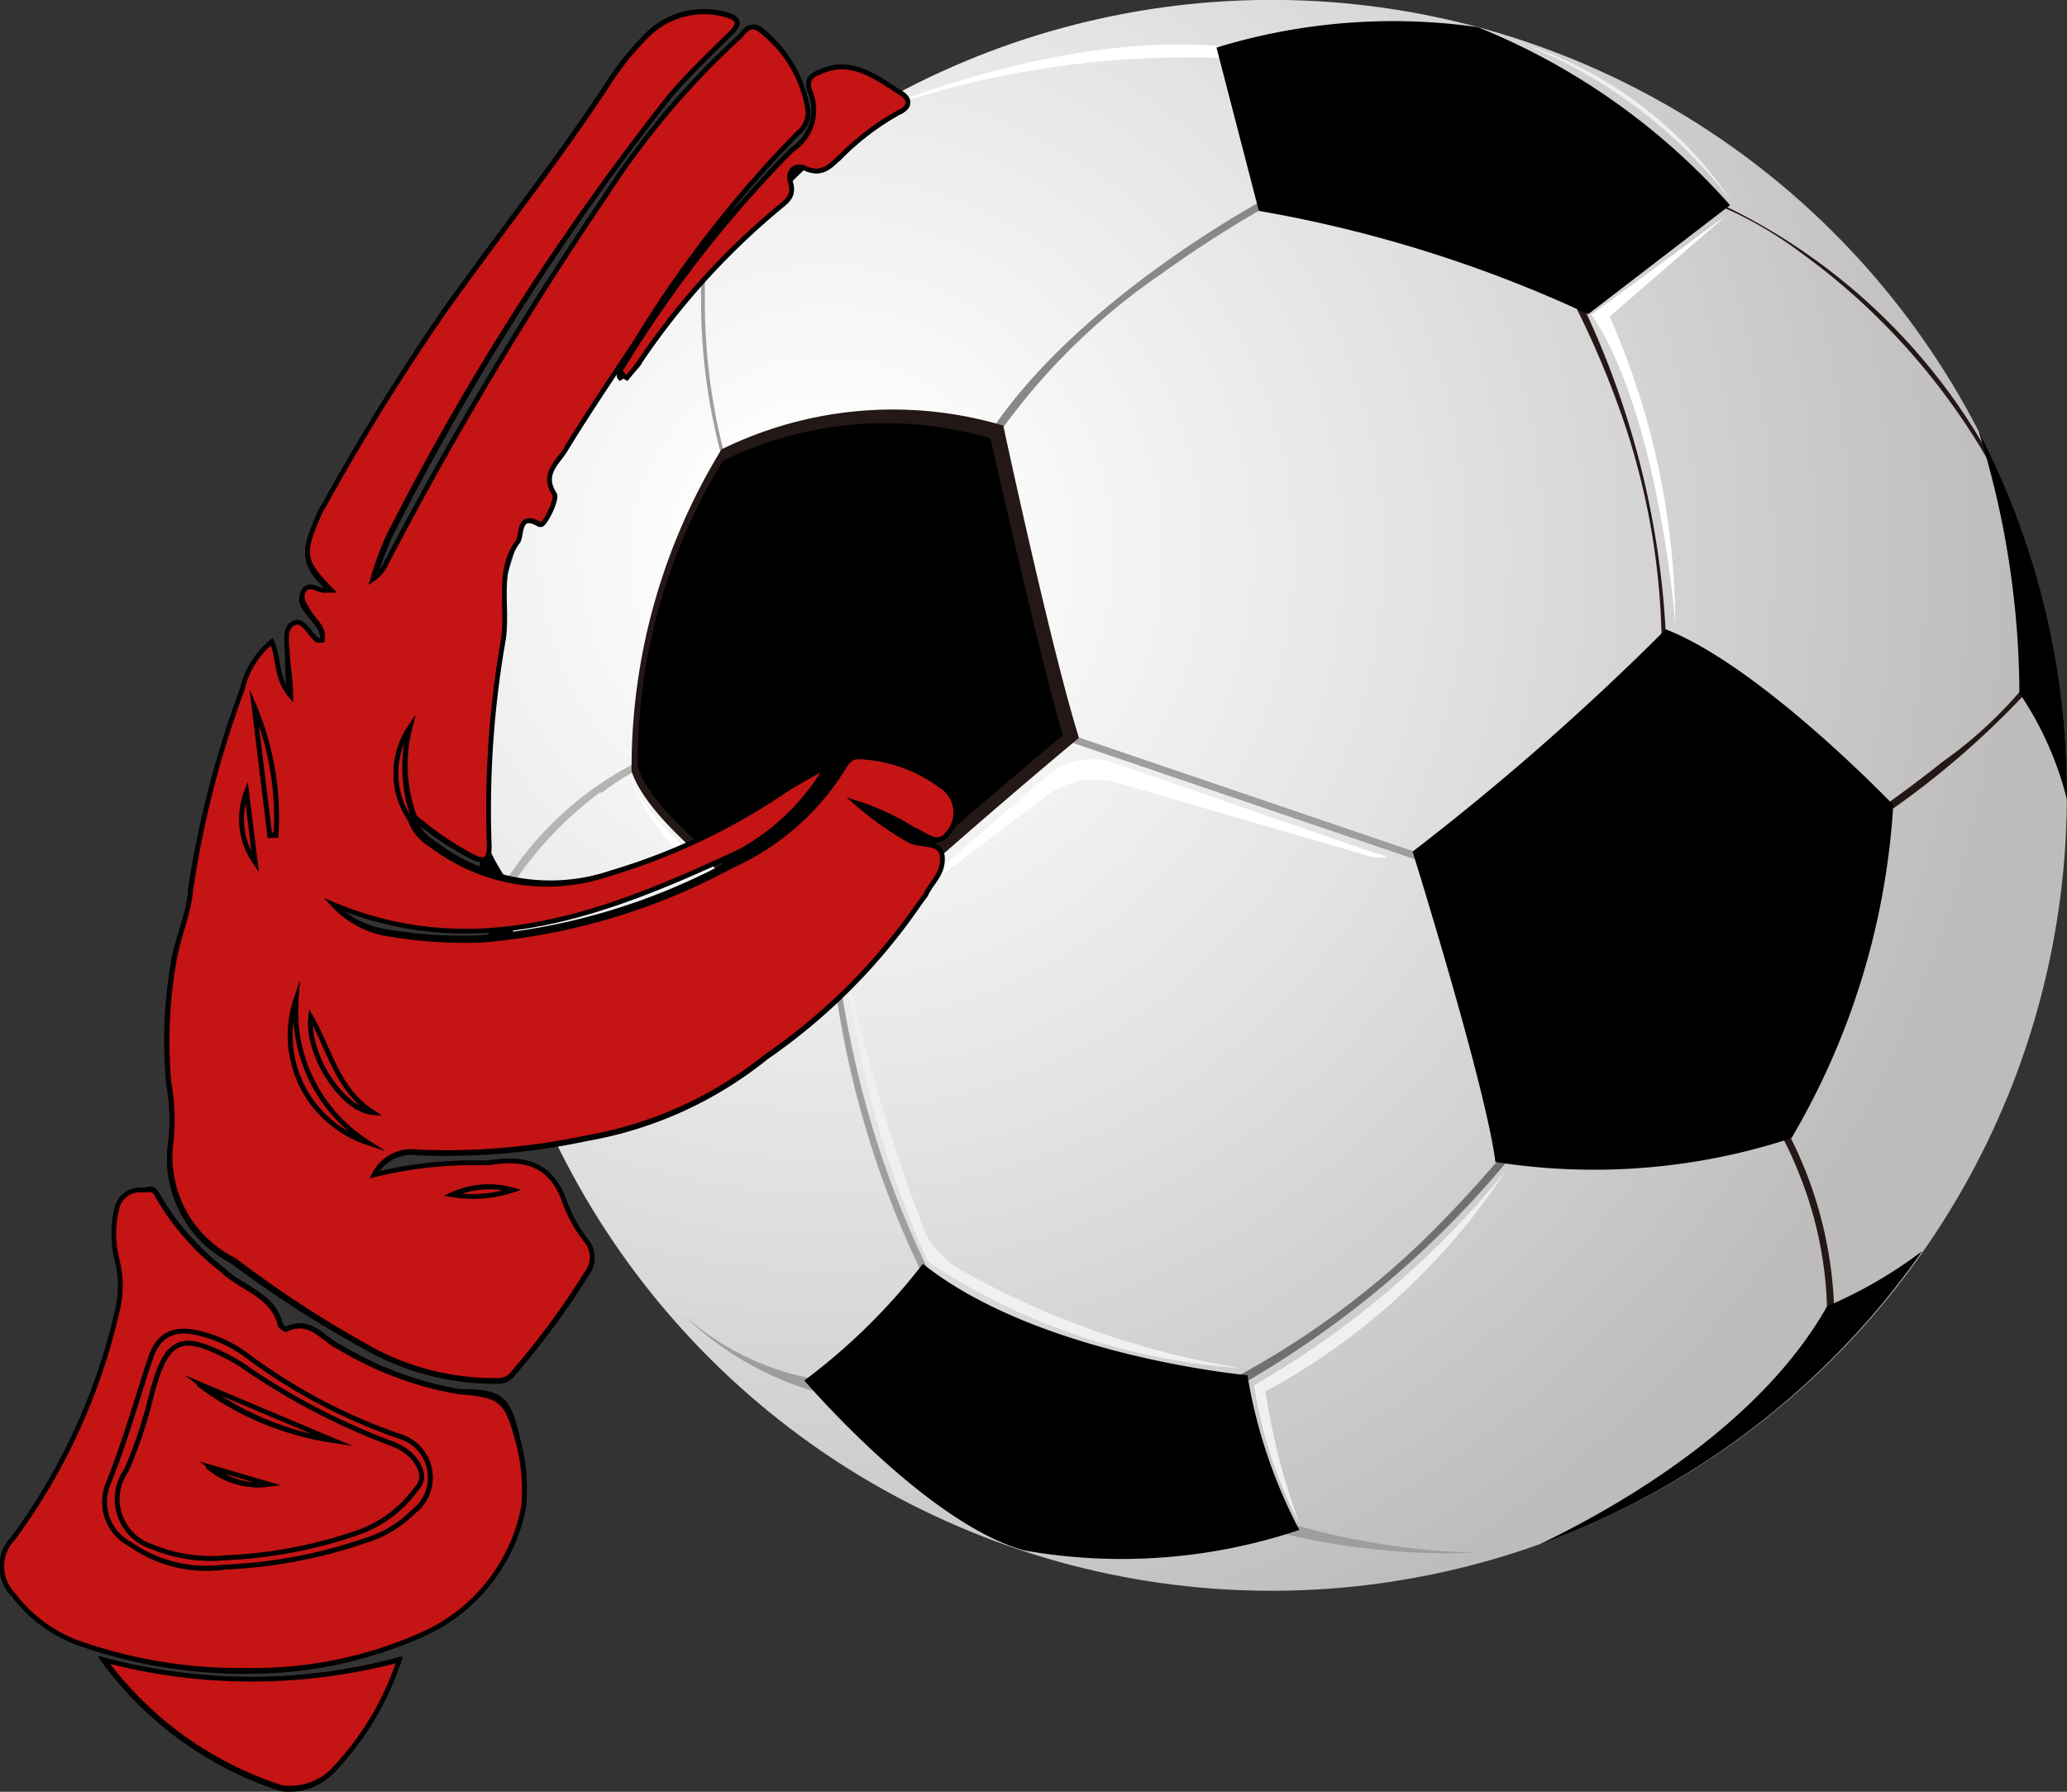 <svg xmlns="http://www.w3.org/2000/svg" xmlns:xlink="http://www.w3.org/1999/xlink" viewBox="0 0 43.43 37.64"><rect x="0" y="0" width="43.43" height="37.64" fill="#333333" stroke="none"/><defs><style>.cls-1{fill:url(#radial-gradient);}.cls-2{fill:#9e9e9f;}.cls-3{fill:#717071;}.cls-4{fill:#231815;}.cls-5{fill:#888;}.cls-6{fill:#b4b4b5;}.cls-7{fill:#fff;}.cls-8{fill:#f1eff2;}.cls-9{fill:#c41414;stroke:#000;stroke-miterlimit:10;stroke-width:0.1px;}</style><radialGradient id="radial-gradient" cx="696.5" cy="11.64" r="25.04" gradientTransform="matrix(-0.38, -0.93, -0.93, 0.38, 303.38, 649.46)" gradientUnits="userSpaceOnUse"><stop offset="0.08" stop-color="#fff"/><stop offset="0.5" stop-color="#e4e3e3"/><stop offset="1" stop-color="#bdbbbb"/></radialGradient></defs><title>save-home</title><g id="Шар_2" data-name="Шар 2"><g id="Objects"><circle class="cls-1" cx="26.72" cy="16.71" r="16.71" transform="translate(1.14 35.12) rotate(-67.77)"/><polygon class="cls-2" points="30.04 18 22.13 15.31 22.08 15.45 29.99 18.14 30.04 18 30.04 18"/><path class="cls-3" d="M31.86,24.16h0l-.12-.1a26.32,26.32,0,0,1-1.84,2h0a17.89,17.89,0,0,1-4.18,3v.19l.07,0a20.58,20.58,0,0,0,6.07-5.09Z"/><path class="cls-2" d="M19.85,27.36a20.23,20.23,0,0,1-2-5.61h0a15.81,15.81,0,0,1-.32-2.49H17.4a20.06,20.06,0,0,0,2.32,8.17h0l.13-.07Z"/><path class="cls-4" d="M35,13.3a18.21,18.21,0,0,0-1.83-7.06h0l-.13.07A19,19,0,0,1,34,8.52h0a15.11,15.11,0,0,1,.91,4.78h0c0,.25,0,.49,0,.73H35c0-.24,0-.49,0-.74Z"/><path class="cls-5" d="M24.42,5.74a24.7,24.7,0,0,1,2.34-1.49h0l-.07-.13s-4.26,2.24-6.07,5.25h0l.13.08a13.65,13.65,0,0,1,3.67-3.71Z"/><path class="cls-4" d="M38.54,27.58a8.6,8.6,0,0,0-1.19-4.18h0l-.13.08a7.71,7.71,0,0,1,.59,1.2h0a8.09,8.09,0,0,1,.58,2.9h0a5.15,5.15,0,0,1,0,.55h0l.15,0c0-.2,0-.39,0-.57Z"/><path class="cls-6" d="M12.65,16.65a4.84,4.84,0,0,1,1-.6h0l-.06-.14a7.07,7.07,0,0,0-3.17,2.94h0l.13.08a7.84,7.84,0,0,1,2.05-2.28Z"/><path class="cls-2" d="M15.35,10a12.7,12.7,0,0,1-.54-3.73h0c0-.24,0-.48,0-.74h-.08c0,.25,0,.5,0,.74h0A12.55,12.55,0,0,0,15.28,10h0l.07,0Z"/><path class="cls-4" d="M42.76,14.37l-.13-.07A9,9,0,0,1,40.82,16h0c-.74.59-1.42,1.06-1.42,1.06h0l.08.13a18.19,18.19,0,0,0,3.28-2.84Z"/><path class="cls-4" d="M41.91,9.77a12.69,12.69,0,0,0-6.14-5.66h0l0,.07a8.15,8.15,0,0,1,2.07,1.13h0a14.05,14.05,0,0,1,4,4.48h0l.07,0Z"/><path class="cls-7" d="M25.91,1.23a19.65,19.65,0,0,0-7.76,1.19S22.35.56,25.91,1Z"/><path class="cls-2" d="M17.3,29a5.63,5.63,0,0,1-2.93-1.37,6.59,6.59,0,0,0,3,1.67Z"/><path class="cls-2" d="M26.55,31.83a15.29,15.29,0,0,0,4.47.79,14.92,14.92,0,0,1-4.55-.53Z"/><path d="M36.35,4.31A14.16,14.16,0,0,0,31.05.57,12.64,12.64,0,0,0,25.56,1l.89,3.43A27.51,27.51,0,0,1,33.37,6.6Z"/><path d="M35,13.22a54.63,54.63,0,0,1-5.32,4.67s1.54,4.93,1.74,6.52a13.3,13.3,0,0,0,6.22-.5,15.64,15.64,0,0,0,2.14-7S37,14,35,13.22Z"/><path d="M26.21,28.89s-4.38-.4-6.82-2.34A12.85,12.85,0,0,1,16.9,29s2.56,3,4.62,3.57a11.74,11.74,0,0,0,5.78-.43A10.69,10.69,0,0,1,26.21,28.89Z"/><path class="cls-4" d="M21.08,8.94s1,4.67,1.59,6.56c0,0-3.53,2.94-5.12,4.53,0,0-3.78-2.29-4.28-3.83a12.8,12.8,0,0,1,1.89-6.76A8.16,8.16,0,0,1,21.08,8.94Z"/><path d="M20.81,9.21s1,4.44,1.52,6.24c0,0-3.36,2.78-4.87,4.3,0,0-3.59-2.18-4.06-3.64a12.13,12.13,0,0,1,1.79-6.43A7.77,7.77,0,0,1,20.81,9.21Z"/><path d="M41.57,9.05a16.58,16.58,0,0,1,1.86,7.66v.09a7,7,0,0,0-1-2.24A18.63,18.63,0,0,0,41.57,9.05Z"/><path d="M38.39,27.44a9.4,9.4,0,0,0,2-1.16,16.73,16.73,0,0,1-8.06,6.17C34.07,31.62,37,29.91,38.39,27.44Z"/><path d="M11.23,23a16.68,16.68,0,0,1-1.22-6,4,4,0,0,0,.72,1.59A27.79,27.79,0,0,0,11.23,23Z"/><path d="M14.76,5.9c-1.13.44-2.25,2.06-3,3.32a16.76,16.76,0,0,1,6.89-7.16A23,23,0,0,0,14.76,5.9Z"/><path class="cls-7" d="M28.83,17.9,23.33,16a1.45,1.45,0,0,0-1.27.25l-3.75,3.25c-.31.27-.29.29,0,0l3.74-2.83a1.74,1.74,0,0,1,1.31-.26L28.82,18C29.22,18.05,29.22,18,28.83,17.9Z"/><path class="cls-7" d="M35.2,13.1s-.34-4.4-1.76-6.49l2.84-2.09L33.82,6.65A16.19,16.19,0,0,1,35.2,13.1Z"/><path class="cls-8" d="M36.39,4.24A10.32,10.32,0,0,0,32,.92,8.4,8.4,0,0,1,36.39,4.24Z"/><path class="cls-8" d="M31.65,24.58a19,19,0,0,1-5.3,4.52A9.13,9.13,0,0,0,27.3,32a14,14,0,0,1-.71-2.77A14,14,0,0,0,31.65,24.58Z"/><path class="cls-8" d="M19.49,26.5a22,22,0,0,1-1.75-6.38,38.46,38.46,0,0,0,1.71,5.8,2.16,2.16,0,0,0,.62.69,17.7,17.7,0,0,0,6,2.13A13.49,13.49,0,0,1,19.49,26.5Z"/><path class="cls-7" d="M17.36,20s-3.35-1.94-4.1-3.62C13.26,16.39,13.89,18.48,17.36,20Z"/><path class="cls-9" d="M9.91,18c.26.12.35.06.34-.22a20.7,20.7,0,0,1,.29-4.31c.12-.7-.15-1.47.31-2.09.1-.14,0-.64.48-.36.07,0,.36-.53.29-.64-.28-.43.08-.67.23-.93.46-.77,1-1.51,1.47-2.26a24.27,24.27,0,0,1,3.42-4.4.53.53,0,0,0,.2-.51A2.62,2.62,0,0,0,16,.63c-.24-.18-.34.07-.46.17a16.91,16.91,0,0,0-2.76,3.27,77.34,77.34,0,0,0-4.64,7.77.79.79,0,0,1-.28.33,6.9,6.9,0,0,1,.33-.9A55.11,55.11,0,0,1,14.08,2c.39-.46.83-.87,1.26-1.3.22-.21.2-.32-.1-.4a1.69,1.69,0,0,0-1.67.46,6.14,6.14,0,0,0-.72.88c-1.09,1.68-2.34,3.24-3.5,4.87a47.29,47.29,0,0,0-2.54,4.14,1.62,1.62,0,0,0-.1.18c-.37.86-.36,1,.25,1.61l-.15,0c-.14,0-.29-.2-.42,0s0,.32.11.47.32.32.27.58l-.1,0c-.17-.12-.3-.45-.5-.36s-.13.43-.13.67,0,.51.07.86c-.32-.37-.24-.78-.4-1.14a1.82,1.82,0,0,0-.62,1A20.73,20.73,0,0,0,4,18.68c0,.52-.28,1-.36,1.55a9.69,9.69,0,0,0-.1,2.52,4.36,4.36,0,0,1,.05,1.19,2.42,2.42,0,0,0,1.28,2.55,23.12,23.12,0,0,0,3.05,1.94,5.48,5.48,0,0,0,2.54.59.39.39,0,0,0,.34-.18,16.37,16.37,0,0,0,1.53-2.08.54.54,0,0,0,0-.66,3.07,3.07,0,0,1-.44-.76c-.27-.84-.81-1-1.64-.89a8.84,8.84,0,0,0-2.39.25.88.88,0,0,1,.92-.48,14.13,14.13,0,0,0,3.55-.3,8.26,8.26,0,0,0,3.77-1.71A12.44,12.44,0,0,0,19.3,19l.14-.22c.12-.27.36-.54.35-.79s-.47-.22-.7-.36a6.65,6.65,0,0,1-1.1-.78,5.23,5.23,0,0,1,1.16.53c.22.1.5.39.72.07a.66.66,0,0,0-.16-1,3.12,3.12,0,0,0-1.68-.6c-.23,0-.3.14-.39.28a5.29,5.29,0,0,1-2.3,2,13.37,13.37,0,0,1-5.26,1.57,9.39,9.39,0,0,1-1.91-.12A2,2,0,0,1,7,19c3.1,1.24,5.86.13,8.61-1.14a4.74,4.74,0,0,0,1.84-1.8c-.4.23-.71.39-1,.59a13.37,13.37,0,0,1-3.59,1.68,4,4,0,0,1-3.73-.61,1,1,0,0,1-.45-.55l0,0A6.86,6.86,0,0,0,9.91,18Z"/><path class="cls-9" d="M8.8,34.36A3.69,3.69,0,0,0,11,31.66a3.84,3.84,0,0,0-.12-1.43c-.2-.87-.34-1-1.23-1a7.27,7.27,0,0,1-2.5-.93c-.36-.17-.63-.63-1.13-.38,0,0-.11-.05-.12-.08-.15-.65-.81-.77-1.21-1.16a5.36,5.36,0,0,1-1.38-1.58C3.22,24.91,3.11,25,3,25a.5.5,0,0,0-.46.35,2.25,2.25,0,0,0,0,1.18,2.2,2.2,0,0,1,0,1,12.86,12.86,0,0,1-2.19,4.8.85.85,0,0,0,0,1.19,3,3,0,0,0,1.5,1.06,10.25,10.25,0,0,0,3.38.53A8.69,8.69,0,0,0,8.8,34.36Z"/><path class="cls-9" d="M2.19,34.9a7.47,7.47,0,0,0,3.72,2.68A1.27,1.27,0,0,0,7,37.19a6.15,6.15,0,0,0,1.35-2.32A12.07,12.07,0,0,1,2.19,34.9Z"/><path class="cls-9" d="M13.38,7.69a15.37,15.37,0,0,1,3-3.34c.16-.13.31-.24.23-.51s.12-.4.32-.3c.37.16.55-.09.75-.27a5.48,5.48,0,0,1,1.19-.9c.25-.11.3-.29,0-.45-.49-.32-1-.69-1.61-.42-.18.07-.34.15-.24.42a1,1,0,0,1-.38,1.23,24.92,24.92,0,0,0-3.61,4.64s-.05.1,0,.15Z"/><path class="cls-9" d="M8.61,15.29a1.71,1.71,0,0,0,0,1.91,1,1,0,0,0,.45.55,4,4,0,0,0,3.73.61,13.37,13.37,0,0,0,3.59-1.68c.29-.2.6-.36,1-.59a4.74,4.74,0,0,1-1.84,1.8C12.81,19.16,10.05,20.27,7,19a2,2,0,0,0,1.22.63,9.39,9.39,0,0,0,1.91.12,13.37,13.37,0,0,0,5.26-1.57,5.29,5.29,0,0,0,2.3-2c.09-.14.16-.3.39-.28a3.12,3.12,0,0,1,1.68.6.66.66,0,0,1,.16,1c-.22.32-.5,0-.72-.07A5.23,5.23,0,0,0,18,16.87a6.65,6.65,0,0,0,1.1.78c.23.14.68,0,.7.36s-.23.52-.35.79L19.3,19a12.44,12.44,0,0,1-3.2,3.19,8.26,8.26,0,0,1-3.77,1.71,14.13,14.13,0,0,1-3.55.3.88.88,0,0,0-.92.48,8.84,8.84,0,0,1,2.39-.25c.83-.14,1.37.05,1.64.89a3.07,3.07,0,0,0,.44.76.54.54,0,0,1,0,.66,16.37,16.37,0,0,1-1.53,2.08.39.39,0,0,1-.34.18,5.48,5.48,0,0,1-2.54-.59,23.12,23.12,0,0,1-3-1.94A2.42,2.42,0,0,1,3.6,23.94a4.36,4.36,0,0,0-.05-1.19,9.69,9.69,0,0,1,.1-2.52c.08-.53.31-1,.36-1.55a20.73,20.73,0,0,1,1.08-4.2,1.82,1.82,0,0,1,.62-1c.16.36.08.77.4,1.14,0-.35-.06-.6-.07-.86s-.08-.57.13-.67.33.24.5.36l.1,0c.05-.26-.16-.4-.27-.58s-.21-.31-.11-.47.28,0,.42,0l.15,0c-.61-.63-.62-.75-.25-1.61a1.62,1.62,0,0,1,.1-.18A47.29,47.29,0,0,1,9.35,6.52c1.16-1.63,2.41-3.19,3.5-4.87a6.14,6.14,0,0,1,.72-.88A1.69,1.69,0,0,1,15.24.31c.3.08.32.19.1.4-.43.43-.87.84-1.26,1.3a55.11,55.11,0,0,0-5.92,9.26,6.9,6.9,0,0,0-.33.9.79.79,0,0,0,.28-.33,77.34,77.34,0,0,1,4.64-7.77A16.91,16.91,0,0,1,15.51.8c.12-.1.22-.35.46-.17a2.62,2.62,0,0,1,1,1.65.53.53,0,0,1-.2.51,24.27,24.27,0,0,0-3.42,4.4c-.5.75-1,1.49-1.47,2.26-.15.26-.51.5-.23.93.07.11-.22.68-.29.64-.49-.28-.38.22-.48.36-.46.62-.19,1.39-.31,2.09a20.7,20.7,0,0,0-.29,4.31c0,.28-.08.34-.34.22a6.86,6.86,0,0,1-1.23-.84A3.2,3.2,0,0,1,8.61,15.29ZM7.72,24a3.27,3.27,0,0,1-1.5-3A2.37,2.37,0,0,0,7.72,24ZM5.34,14.84l.33,2.71.13,0A6.05,6.05,0,0,0,5.34,14.84Zm2.48,8.53c-.74-.49-.89-1.31-1.29-2C6.44,22.13,7.17,23.3,7.82,23.37ZM5.18,16.64a1.59,1.59,0,0,0,.18,1.47ZM10.77,25a1.87,1.87,0,0,0-1.26.09A2.7,2.7,0,0,0,10.77,25Z"/><path class="cls-9" d="M1.78,34.56A3,3,0,0,1,.28,33.5a.85.85,0,0,1,0-1.19,12.86,12.86,0,0,0,2.19-4.8,2.2,2.2,0,0,0,0-1,2.25,2.25,0,0,1,0-1.18A.5.5,0,0,1,3,25c.12,0,.23-.05.3.11a5.36,5.36,0,0,0,1.38,1.58c.4.39,1.06.51,1.21,1.16,0,0,.1.09.12.08.5-.25.77.21,1.13.38a7.27,7.27,0,0,0,2.5.93c.89.07,1,.16,1.23,1A3.84,3.84,0,0,1,11,31.66a3.69,3.69,0,0,1-2.18,2.7,8.69,8.69,0,0,1-3.64.73A10.25,10.25,0,0,1,1.78,34.56Zm5.9-2.2a2.4,2.4,0,0,0,1-.6.9.9,0,0,0-.27-1.58,11.79,11.79,0,0,1-3.18-1.67,2.76,2.76,0,0,0-1-.49c-.55-.15-.9,0-1.07.52-.29.88-.54,1.77-.89,2.64a1,1,0,0,0,.47,1.26,2.77,2.77,0,0,0,2,.48A10.41,10.41,0,0,0,7.68,32.36Z"/><path class="cls-9" d="M8.39,34.87a12.07,12.07,0,0,1-6.2,0,7.47,7.47,0,0,0,3.72,2.68A1.27,1.27,0,0,0,7,37.19,6.15,6.15,0,0,0,8.39,34.87Z"/><path class="cls-9" d="M13.17,7.94l.21-.25a15.37,15.37,0,0,1,3-3.34c.16-.13.31-.24.23-.51s.12-.4.32-.3c.37.16.55-.09.75-.27a5.48,5.48,0,0,1,1.19-.9c.25-.11.3-.29,0-.45-.49-.32-1-.69-1.61-.42-.18.07-.34.15-.24.42a1,1,0,0,1-.38,1.23,24.92,24.92,0,0,0-3.61,4.64S13.08,7.89,13.17,7.94Z"/><path class="cls-9" d="M6.22,21a2.37,2.37,0,0,0,1.5,3A3.27,3.27,0,0,1,6.22,21Z"/><path class="cls-9" d="M5.8,17.52a6.05,6.05,0,0,0-.46-2.68l.33,2.71Z"/><path class="cls-9" d="M6.53,21.36c-.09.77.64,1.94,1.29,2C7.08,22.88,6.93,22.06,6.53,21.36Z"/><path class="cls-9" d="M5.36,18.11l-.18-1.47A1.59,1.59,0,0,0,5.36,18.11Z"/><path class="cls-9" d="M8.68,17.16a3.2,3.2,0,0,1-.07-1.87,1.71,1.71,0,0,0,0,1.91Z"/><path class="cls-9" d="M9.51,25.1A2.7,2.7,0,0,0,10.77,25,1.87,1.87,0,0,0,9.51,25.1Z"/><path class="cls-9" d="M2.74,32.44a1,1,0,0,1-.47-1.26c.35-.87.6-1.76.89-2.64.17-.52.52-.67,1.07-.52a2.76,2.76,0,0,1,1,.49,11.79,11.79,0,0,0,3.18,1.67.9.9,0,0,1,.27,1.58,2.4,2.4,0,0,1-1,.6,10.41,10.41,0,0,1-3,.56A2.77,2.77,0,0,1,2.74,32.44Zm4.79-.25a2.54,2.54,0,0,0,1.22-.92c.22-.22.07-.52-.14-.72a1.23,1.23,0,0,0-.4-.23,14.26,14.26,0,0,1-3.14-1.65l-.13-.08c-1.14-.63-1.44-.5-1.76.73a9.52,9.52,0,0,1-.52,1.56,1.05,1.05,0,0,0,.53,1.61,3.24,3.24,0,0,0,1.59.23A9.58,9.58,0,0,0,7.53,32.19Z"/><path class="cls-9" d="M3.19,32.49a1.05,1.05,0,0,1-.53-1.61,9.52,9.52,0,0,0,.52-1.56c.32-1.23.62-1.36,1.76-.73l.13.08a14.26,14.26,0,0,0,3.14,1.65,1.23,1.23,0,0,1,.4.23c.21.2.36.5.14.72a2.54,2.54,0,0,1-1.22.92,9.58,9.58,0,0,1-2.75.53A3.24,3.24,0,0,1,3.19,32.49Zm1-3.4A6.15,6.15,0,0,0,7,30.26Zm1.42,2.09-1.23-.36A1.63,1.63,0,0,0,5.65,31.18Z"/><path class="cls-9" d="M7,30.26,4.23,29.09A6.15,6.15,0,0,0,7,30.26Z"/><path class="cls-9" d="M4.42,30.82a1.63,1.63,0,0,0,1.23.36Z"/></g></g></svg>